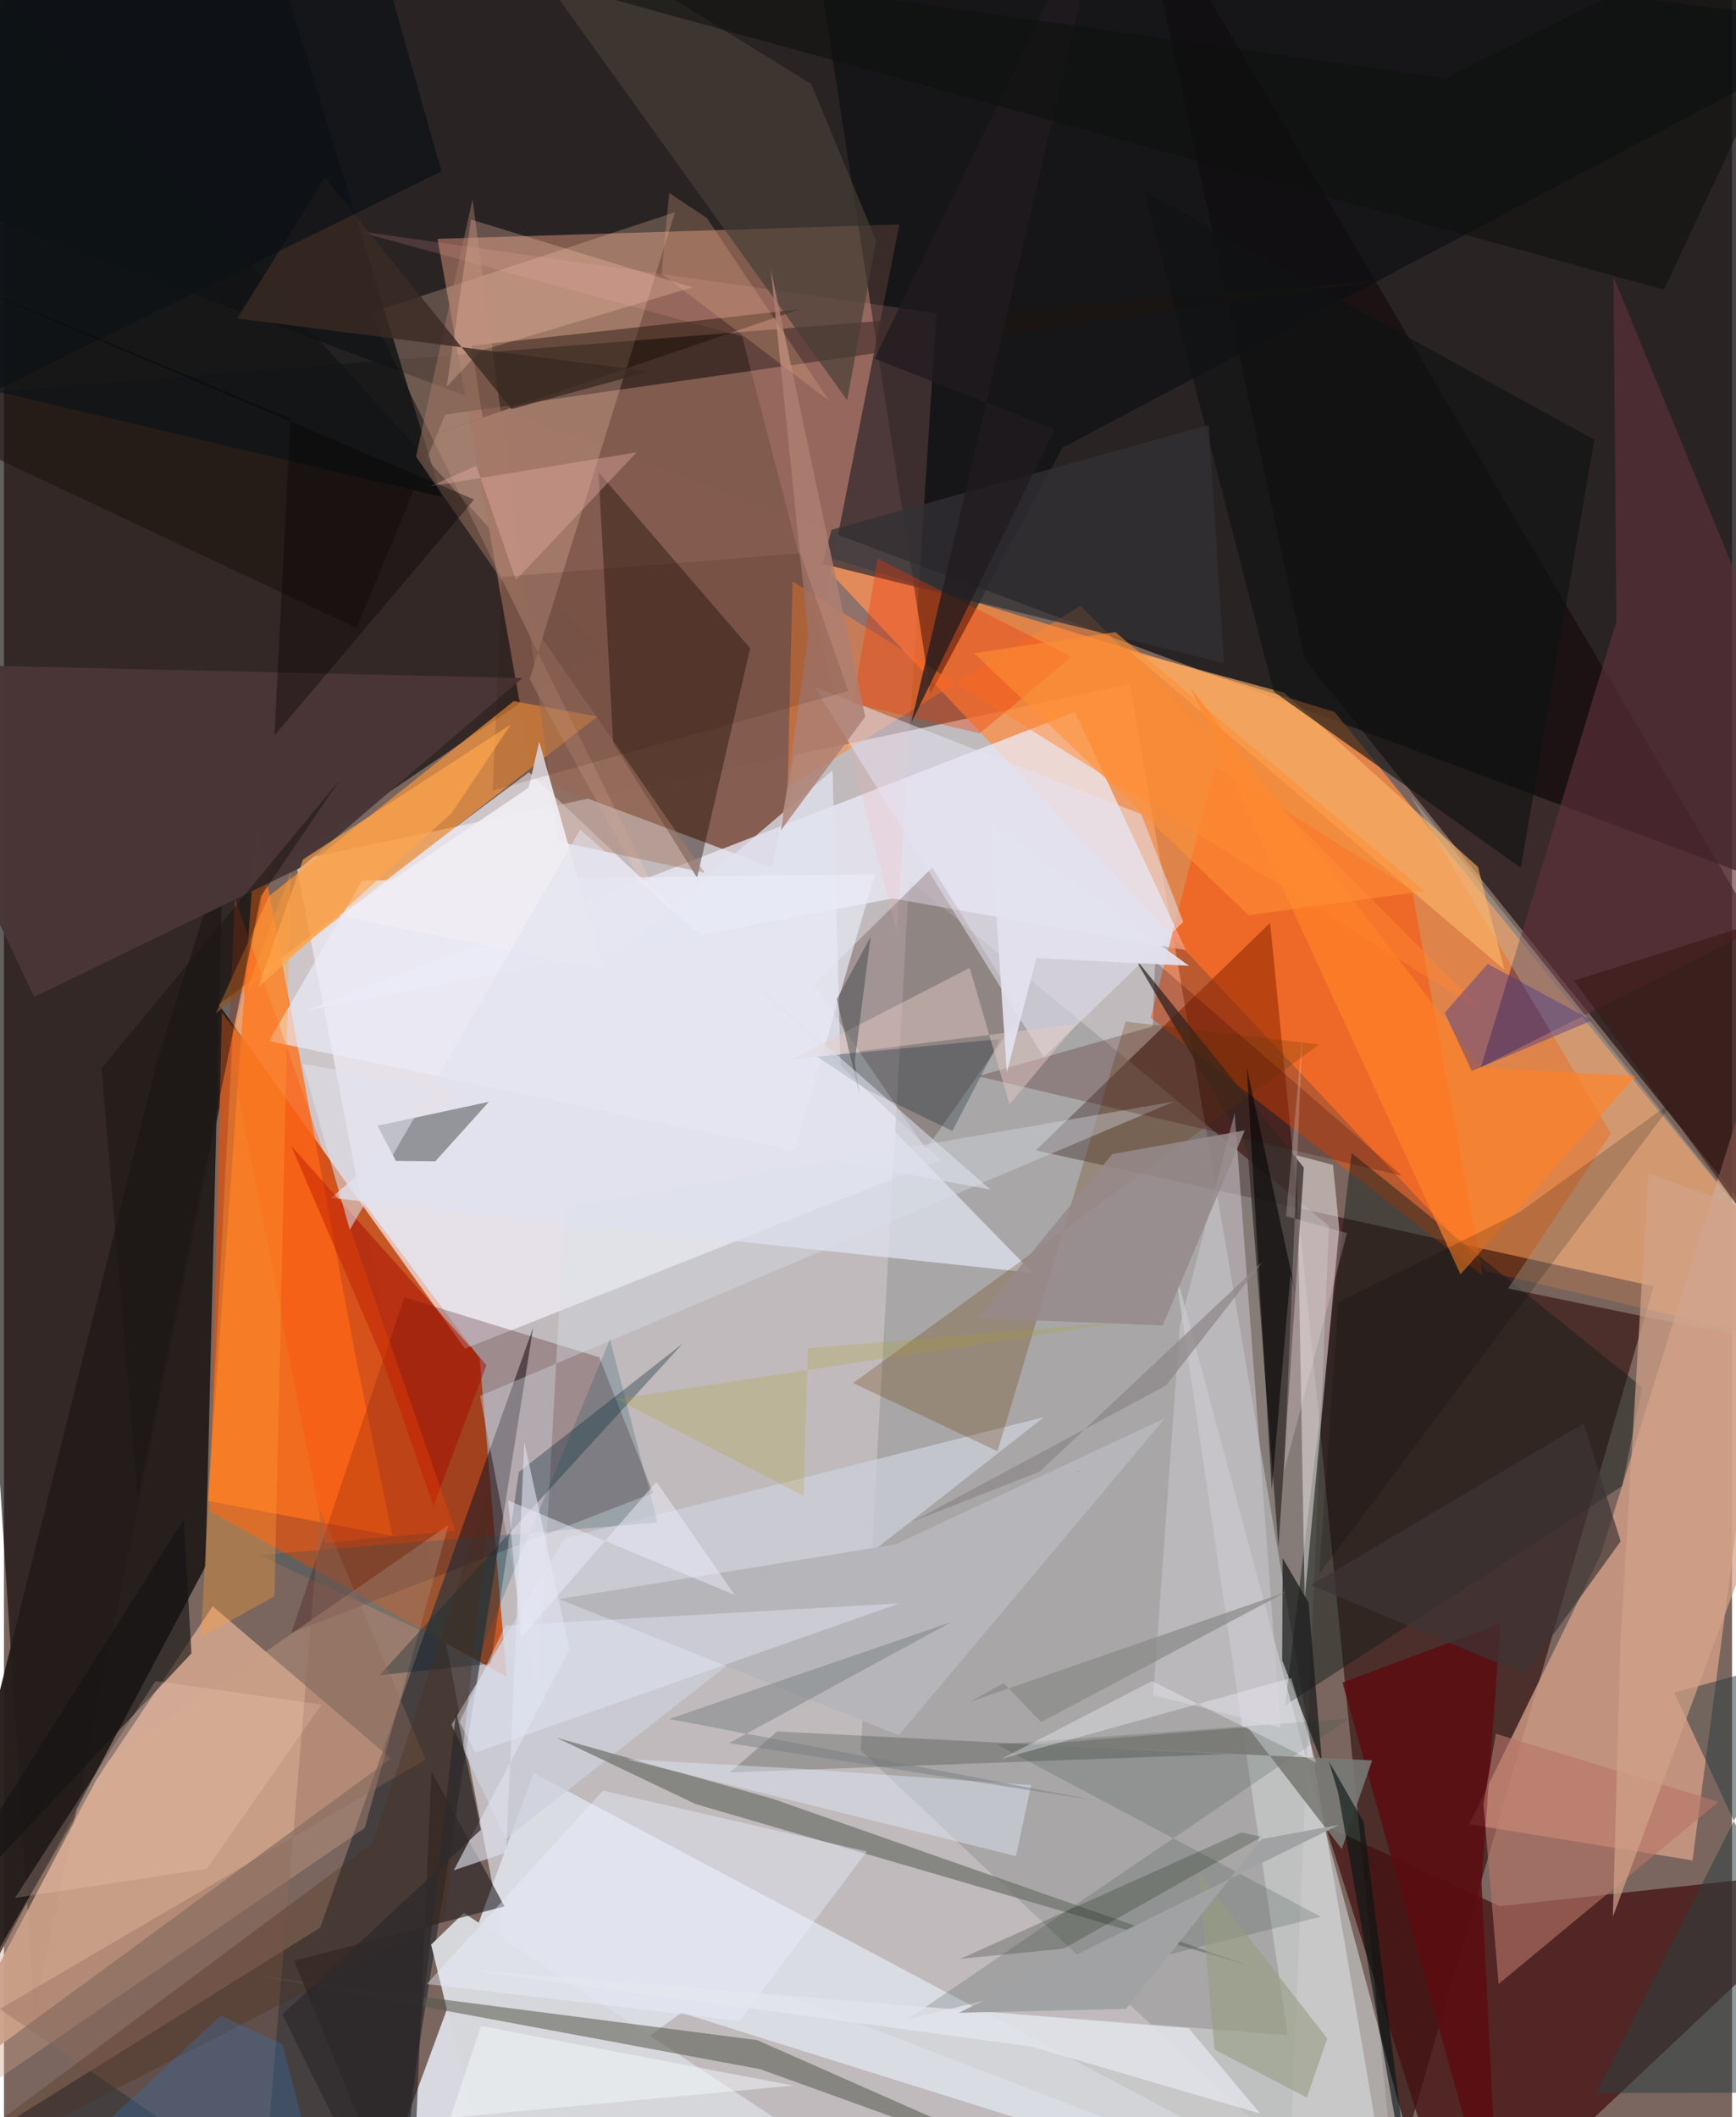<svg xmlns="http://www.w3.org/2000/svg" width="228" height="278" viewBox="0 0 836 1024"><path fill="#7a665e" d="M0 0h836v1024H0z"/><path fill="#e1e3e9" fill-opacity=".675" d="M141.03 416.234l403.755-85.4 124.267 728.75-409.752-28.628z"/><path fill="#171314" fill-opacity=".8" d="M-8.852 104.687L898 443.483V-62H-38.692z"/><path fill="#0c0606" fill-opacity=".639" d="M287.858 314.17L127.204 423.206 14.746 974.82-52.404-62z"/><path fill="#ff8e45" fill-opacity=".753" d="M717.538 615.035L898 657.427 643.702 344.333l-253.407-77.387z"/><path fill="#c55725" fill-opacity=".992" d="M99.693 730.965l5.74-241.332L230.119 656.78l13.064 154.27z"/><path fill="#280000" fill-opacity=".545" d="M499.192 556.41l113.343-110.066 59.991 608.868L798.031 622.14z"/><path fill="#845d4f" fill-opacity=".973" d="M209.755 115.52l46.24 260.866 115.67 43.196 61.52-311.037z"/><path fill="#f8f5ff" fill-opacity=".659" d="M253.959 373.518l199.24 187.479-230.177 91.283-119.058-166.385z"/><path fill="#dbdde5" fill-opacity=".957" d="M686.403 1086l-358.67-112.47L172.362 1086l83.89-228.441z"/><path fill="#cca18b" fill-opacity=".933" d="M187.229 850.544l-86.24-73.64-56.335 84.074-80.995 153.57z"/><path fill="#15080c" fill-opacity=".631" d="M547.07-62l82.224 380.853L898 653.538V534.467z"/><path fill="#d59e87" fill-opacity=".784" d="M772.33 752.328l-63.492 129.995 108.028 17.5 66.34-502.786z"/><path fill="#27292f" fill-opacity=".631" d="M152.985 932.324l103.017-290.193-66.036 416.224L-62 1066.416z"/><path fill="#241d1a" fill-opacity=".961" d="M97.507 757.627l8.44-344.287-31.737 99.412L-62 1057.897z"/><path fill="#431110" fill-opacity=".749" d="M703.762 1086l-64.35-202.795 84.241 38.763L898 903z"/><path fill="#919291" fill-opacity=".494" d="M414.511 846.608l23.372-421.11 203.14 167.474-18.854 449.835z"/><path fill="#ecebf8" fill-opacity=".753" d="M518.12 344.332L146.29 488.739l283.552-54.191 141.94 25.004z"/><path fill="#fe721d" fill-opacity=".784" d="M98.654 725.92l89.299 16.924-18.005-87.465-47.779-256.232z"/><path fill="#ff4d00" fill-opacity=".475" d="M681.188 430.622l-95.206-59.793-31.217 121.415 160.627 124.82z"/><path fill="#0a0e11" fill-opacity=".616" d="M512.055 216.527l-63.81 118.937-59.516-385.875L898 12.439z"/><path fill="#fc963a" fill-opacity=".675" d="M287.052 346.563l-184.62 143.586 25.85-56.775 118.327-94.256z"/><path fill="#370008" fill-opacity=".255" d="M139.044 789.727l54.674-162.254 94.285 29.009 25.95 65.588z"/><path fill="#1d1411" fill-opacity=".612" d="M-62 194.12l232.61 109.658 42.799-103.21L666.57 135.75z"/><path fill="#ffceb6" fill-opacity=".247" d="M254.315 328.54l100.061 181.83L177.37 151.32l147.256-48.675z"/><path fill="#141f1b" fill-opacity=".478" d="M619.805 824.822l32.146-267.076 140.598 113.22-9.74 47.792z"/><path fill="#5f313b" fill-opacity=".631" d="M780.043 300.6l-65.522 215.55L898 424.106 778.627 133.86z"/><path fill="#efe8ea" fill-opacity=".518" d="M629.252 773.307l16.708-178.993-3-30.872-17.518-4.67z"/><path fill="#1b0a00" fill-opacity=".396" d="M287.633 228.415L361 313.555l-25.692 110.953-40.56-65.086z"/><path fill="#362e2b" fill-opacity=".769" d="M546.244 462.206l82.587 102.48-12.251 183.582-14.974-192.204z"/><path fill="#d5d7da" d="M242.045 1086l-35.388-145.445 15.79-15.358L466.334 1086z"/><path fill="#bfbcb0" fill-opacity=".384" d="M898 658.306L680.262 384.564l97.208 163.6-49.842 75.026z"/><path fill="#431a13" fill-opacity=".235" d="M445.96 555.803l-54.192-79.576L449.1 419.6l43.543 70.006z"/><path fill="#ced0db" fill-opacity=".729" d="M242.777 889.346l-26.302-55.183 54.982-90.266 231.761-58.532z"/><path fill="#111416" fill-opacity=".831" d="M211.723 240.332L-62 175.406V27.766L119.076-62z"/><path fill="#6f726c" fill-opacity=".706" d="M371.901 870.01l230.01 80.592-267.361-78.059-67.264-32.09z"/><path fill="#e0e2f0" fill-opacity=".741" d="M158.213 579.402L400.85 372.548l4.028 148.04 92.847 95.082z"/><path fill="#ff8531" fill-opacity=".486" d="M520.794 292.983l-141.679 87.895 2.394-99.625L716.026 489.63z"/><path fill="#ccd0d0" fill-opacity=".635" d="M621.002 984.33l-241.885-18.951L693.138 1086 566.566 614.36z"/><path fill="#493636" fill-opacity=".988" d="M143.815 419.484l106.914-91.53L-62 320.694l76.632 161.462z"/><path fill="#5f6365" fill-opacity=".6" d="M208.684 561.664l25.963-28.784-53.927 11.596 8.866 17.006z"/><path fill="#ffacaf" fill-opacity=".165" d="M357.09 162.734l-187.75-51.247 281.75 39.939-19.177 298.863z"/><path fill="#653900" fill-opacity=".267" d="M480.659 701.922l-69.914-32.998 225.563-163.737-93.683-11.067z"/><path fill="#57594d" fill-opacity=".537" d="M364.37 986.727l166.668 73.669-165.143-59.608-245.39-45.564z"/><path fill="#e5e2f2" fill-opacity=".525" d="M392.162 332.284l157.974 61.45 20.396 52.122-67.516 65.46z"/><path fill="#48564f" fill-opacity=".235" d="M650.701 831.235l-170.394 12.51 156.74 83.316-200.199 49.734z"/><path fill="#171919" fill-opacity=".706" d="M637.638 852.637L631.1 775.07l-12.5-21.46-.243 49.42z"/><path fill="#170b00" fill-opacity=".416" d="M231.547 201.88l-52.308 17.965 205.661-70.25-158.604 17.58z"/><path fill="#cd9f87" fill-opacity=".376" d="M-62 1046.036l236.519-161.91 40.526-146.513L50.15 851.738z"/><path fill="#473d35" fill-opacity=".686" d="M224.293-62L390.57 40.66l31.36 75.77-13.988 77.18z"/><path fill="#ffb96b" fill-opacity=".596" d="M713.098 419.335l12.695 49.578-181.438-154.15 75.001 20.293z"/><path fill="#5c0c11" fill-opacity=".851" d="M723.517 1086l-8.732-175.576 9.197-125.21-76.437 28.578z"/><path fill="#0f1313" fill-opacity=".627" d="M769.368 212.694L551.895 92.73l62.402 241.823 119.524 85.183z"/><path fill="#d8e0ea" fill-opacity=".365" d="M230.336 675.136l335.736-142.353-294.8 50.943-12.993 237.9z"/><path fill="#b77567" fill-opacity=".612" d="M829.44 871.47l-107.683-32.904-6.015 34.027 7.32 86.984z"/><path fill="#01212b" fill-opacity=".329" d="M235.481 804.645l13.63-92.698 79.327-62.176-146.725 160.435z"/><path fill="#2b3e41" fill-opacity=".533" d="M808.046 818.692L898 1012.105l-127.793.275 107.82-212.885z"/><path fill="#251f22" fill-opacity=".608" d="M140.318 948.368L196.912 1086l9.865-229.309 35.38 65.365z"/><path fill="#cbc6ce" fill-opacity=".545" d="M555.99 819.875l12.854-178.772 26.53-102.776 22.208 297.344z"/><path fill="#323035" fill-opacity=".749" d="M400.33 256.278l-4.402 16.417 194.296 47.987-7.374-115.11z"/><path fill="#b6b5ba" d="M561.729 685.886l-130.276 61.028L268.57 773.43l164.353 65.835z"/><path fill="#041406" fill-opacity=".196" d="M374.043 837.44l217.768 10.984-240.69 8.853 170.09-146.983z"/><path fill="#f03600" fill-opacity=".345" d="M516.51 317.68l-44.483 37.046-61.373-14.655 11.99-69.894z"/><path fill="#eaebf7" fill-opacity=".675" d="M173.29 425.844l248.005-2.979-38.812 133.554-254.25-52.908z"/><path fill="#d1a188" fill-opacity=".706" d="M778.355 927.04l3.649-133.094 13.509-226.413L898 604.453z"/><path fill="#001d2e" fill-opacity=".275" d="M393.413 511.023l88.51-8.48-23.143 44.459-41.626-20.115z"/><path fill="#380003" fill-opacity=".227" d="M556.88 464.982l119.485 103.676-205.246-48.127 84.662-24.081z"/><path fill="#a97b68" fill-opacity=".463" d="M267.848 406.947l71.205 15.216-139.689-201.294 27.313-124.436z"/><path fill="#0b4d5d" fill-opacity=".216" d="M316.181 736.427l-23.01-88.652L229.453 801.5l-106.167-49.394z"/><path fill="#fdc7af" fill-opacity=".286" d="M333.082 138.99L225.94 106.184l-11.71 80.767 16.402-17.358z"/><path fill="#dfe2ee" fill-opacity=".612" d="M273.61 797.818l-56 106.777 25.344-8.562 8.768-198.6z"/><path fill="#8b6a5b" fill-opacity=".38" d="M203.999 851.022l-50.98-120.87-27.376 329.056-127.683-87.53z"/><path fill="#e5edfd" fill-opacity=".412" d="M489.593 897.76l-188.747-46.933 85.601 4.744 110.455 7.811z"/><path fill="#ff8229" fill-opacity=".678" d="M789.195 520.482l-74.32-4.09-140.993-183.913L704.63 616.373z"/><path fill="#4f3d85" fill-opacity=".463" d="M768.286 493.564l-58.221 24.439-13.088-28.2 20.822-23.611z"/><path fill="#968a8b" fill-opacity=".851" d="M536.162 558.182l-64.993 79.337 89.41 3.569 39.693-94.35z"/><path fill="#a80d00" fill-opacity=".506" d="M233.423 660.22l-25.634 68.161-25.58-73.186-43.24-100.977z"/><path fill="#151313" fill-opacity=".631" d="M86.979 734.806l3.716 64.86L-62 961.925l52.79-74.977z"/><path fill="#3a2a23" fill-opacity=".808" d="M112.841 154.01l199.62 25.623-66.956 18.203-90.23-111.896z"/><path fill="#ae7f74" fill-opacity=".824" d="M375.866 401.576l40.792-54.908-45.719-216.59 18.149 177.176z"/><path fill="#797976" fill-opacity=".886" d="M601.697 835.368l45.51 58.924 14.683-42.87-163.91-7.569z"/><path fill="#ebb2a9" fill-opacity=".38" d="M306.082 218.757l-58.405 61.745-19.182-55.227-22.27 9.917z"/><path fill="#e7cbc5" fill-opacity=".459" d="M486.46 534.161l-19.26-66.037-86.351 44.429L518.95 495.23z"/><path fill="#ecf1ff" fill-opacity=".408" d="M417.415 895.472l-61.603 81.957-151.263-17.817 85.291-93.542z"/><path fill="#061614" fill-opacity=".624" d="M640.963 851.855l4.547 15.387L683.613 1086l-25.858-204.871z"/><path fill="#f0eef4" fill-opacity=".918" d="M258.985 358.737l-5.173 22.235-91.55 61.918 127.647 25.846z"/><path fill="#fe4906" fill-opacity=".306" d="M111.754 434.515l106.652 305.82-62.997 5.931-46.783-242.298z"/><path fill="#12200e" fill-opacity=".231" d="M608.36 888.44l-9.662-2.158-136.057 61.151 50.044-4.944z"/><path fill="#767c7d" fill-opacity=".455" d="M321.837 831.392l136.47-46.85-107.539 58.55 177.82 27.811z"/><path fill="#f8f8ff" fill-opacity=".345" d="M622.816 811.55l11.967 40.994-79.465-39.462-72.751 37.622z"/><path fill="#ffa037" fill-opacity=".341" d="M130.836 772.032l-35.542 19.823L110.898 495.9l27.843-73.945z"/><path fill="#3e3535" fill-opacity=".686" d="M764.16 688.473l-131.932 78.194 103.49 43.097 46.389-64.325z"/><path fill="#201b1f" fill-opacity=".753" d="M508.404 207.744l-69.469 141.752L535.382-62 421.143 173.469z"/><path fill="#e4e6ee" fill-opacity=".765" d="M497.012 989.859l-274.338-37.313 350.478 28.47 34.59 41.275z"/><path fill="#191412" fill-opacity=".478" d="M47.223 516.701l17.531 207.26 59.558-290.493 38.356-56.549z"/><path fill="#979c81" fill-opacity=".592" d="M630.315 1014.53l9.852-28.6-62.103-79.815 7.583 85.184z"/><path fill="#000002" fill-opacity=".173" d="M645.533 629.908l-9.28 131.404 172.004-229.297-75.285 54.463z"/><path fill="#ffd8c8" fill-opacity=".204" d="M73.317 813.078L5.343 917.944l92.77-14.074 55.497-79.43z"/><path fill="#ededfc" fill-opacity=".49" d="M315.629 716.676l-65.55 75.5-6.211-66.477 109.577 45.684z"/><path fill="#898a88" fill-opacity=".71" d="M467.738 822.99l15.833-8.947 18.163 18.865 118.55-62.914z"/><path fill="#aea221" fill-opacity=".224" d="M542.44 639.38l-153.598 12.728-1.988 71.433-90.637-46.89z"/><path fill="#2e0f0b" fill-opacity=".133" d="M236.428 382.451l4.433-103.452 144.426-11.354 23.144 66.601z"/><path fill="#ecb18c" fill-opacity=".255" d="M318.11 132.354l3.728-39.021 18.255 12.161 59.113 88.375z"/><path fill="#4b2c19" fill-opacity=".306" d="M213.262 928.54L-62 1070.218l240.455-178.804 57.18-172.864z"/><path fill="#3b1916" fill-opacity=".616" d="M879.825 639.98L898 360.698V430.5l-138.464 43.761z"/><path fill="#020002" fill-opacity=".557" d="M622.375 616.42l-9.019 104.056-12.146-204.105 23.692 108.944z"/><path fill="#3875b2" fill-opacity=".314" d="M156.615 1073.498l-21.863-84.807-29.965-13.786L-14.18 1086z"/><path fill="#ff9134" fill-opacity=".576" d="M469.37 315.925L602.208 442.65l85.028-11.639-149.547-125.266z"/><path fill="#0c1216" fill-opacity=".706" d="M170.793-62H2.183l-15.207 255.366 224.64-110.494z"/><path fill="#ffa74d" fill-opacity=".659" d="M122.95 477.633l21.74-61.97 100.488-65.23-28.737 43.007z"/><path fill="#0d100e" fill-opacity=".537" d="M697.35 37.855L898-62l-94.94 202.103-648.873-179.18z"/><path fill="#2e292c" fill-opacity=".729" d="M230.722 884.995l-11.929-57.163L189.666 1086l-54.965-111.757z"/><path fill="#e3e2ee" fill-opacity=".925" d="M499.454 463.378l73.815 3.746-96.23-69.868 8.129 121.45z"/><path fill="#333b3e" fill-opacity=".427" d="M402.881 483.281l16.394-30.175-7.698 60.329 2.421 16.554z"/><path fill="#fbe0e8" fill-opacity=".235" d="M620.233 588.2l29.487 8.179-30.425 115.297 8.84-210.566z"/><path fill="#f8fafe" fill-opacity=".463" d="M195.711 1026.167l-.377 59.833 35.456-106.091 151.008 28.805z"/><path fill="#e4e8f6" fill-opacity=".435" d="M433.25 775.49l-190.738 10.787-22.114 46.515 7.683 14.926z"/><path fill="#8c8586" fill-opacity=".694" d="M562.153 670.13l46.596-59.694-107.653 101.282-61.645 24.268z"/><path fill="#a1a2a3" d="M542.788 971.646l-80.83 1.862 183.953-90.903-37.538 6.9z"/><path fill="#e1e2ef" fill-opacity=".553" d="M144.553 514.494l332.61 60.868-198.425-174.11-111.419 193.56z"/><path fill="#070405" fill-opacity=".376" d="M138.617 202.453l-7.771 153.33L227.459 241.6-62 118.61z"/></svg>